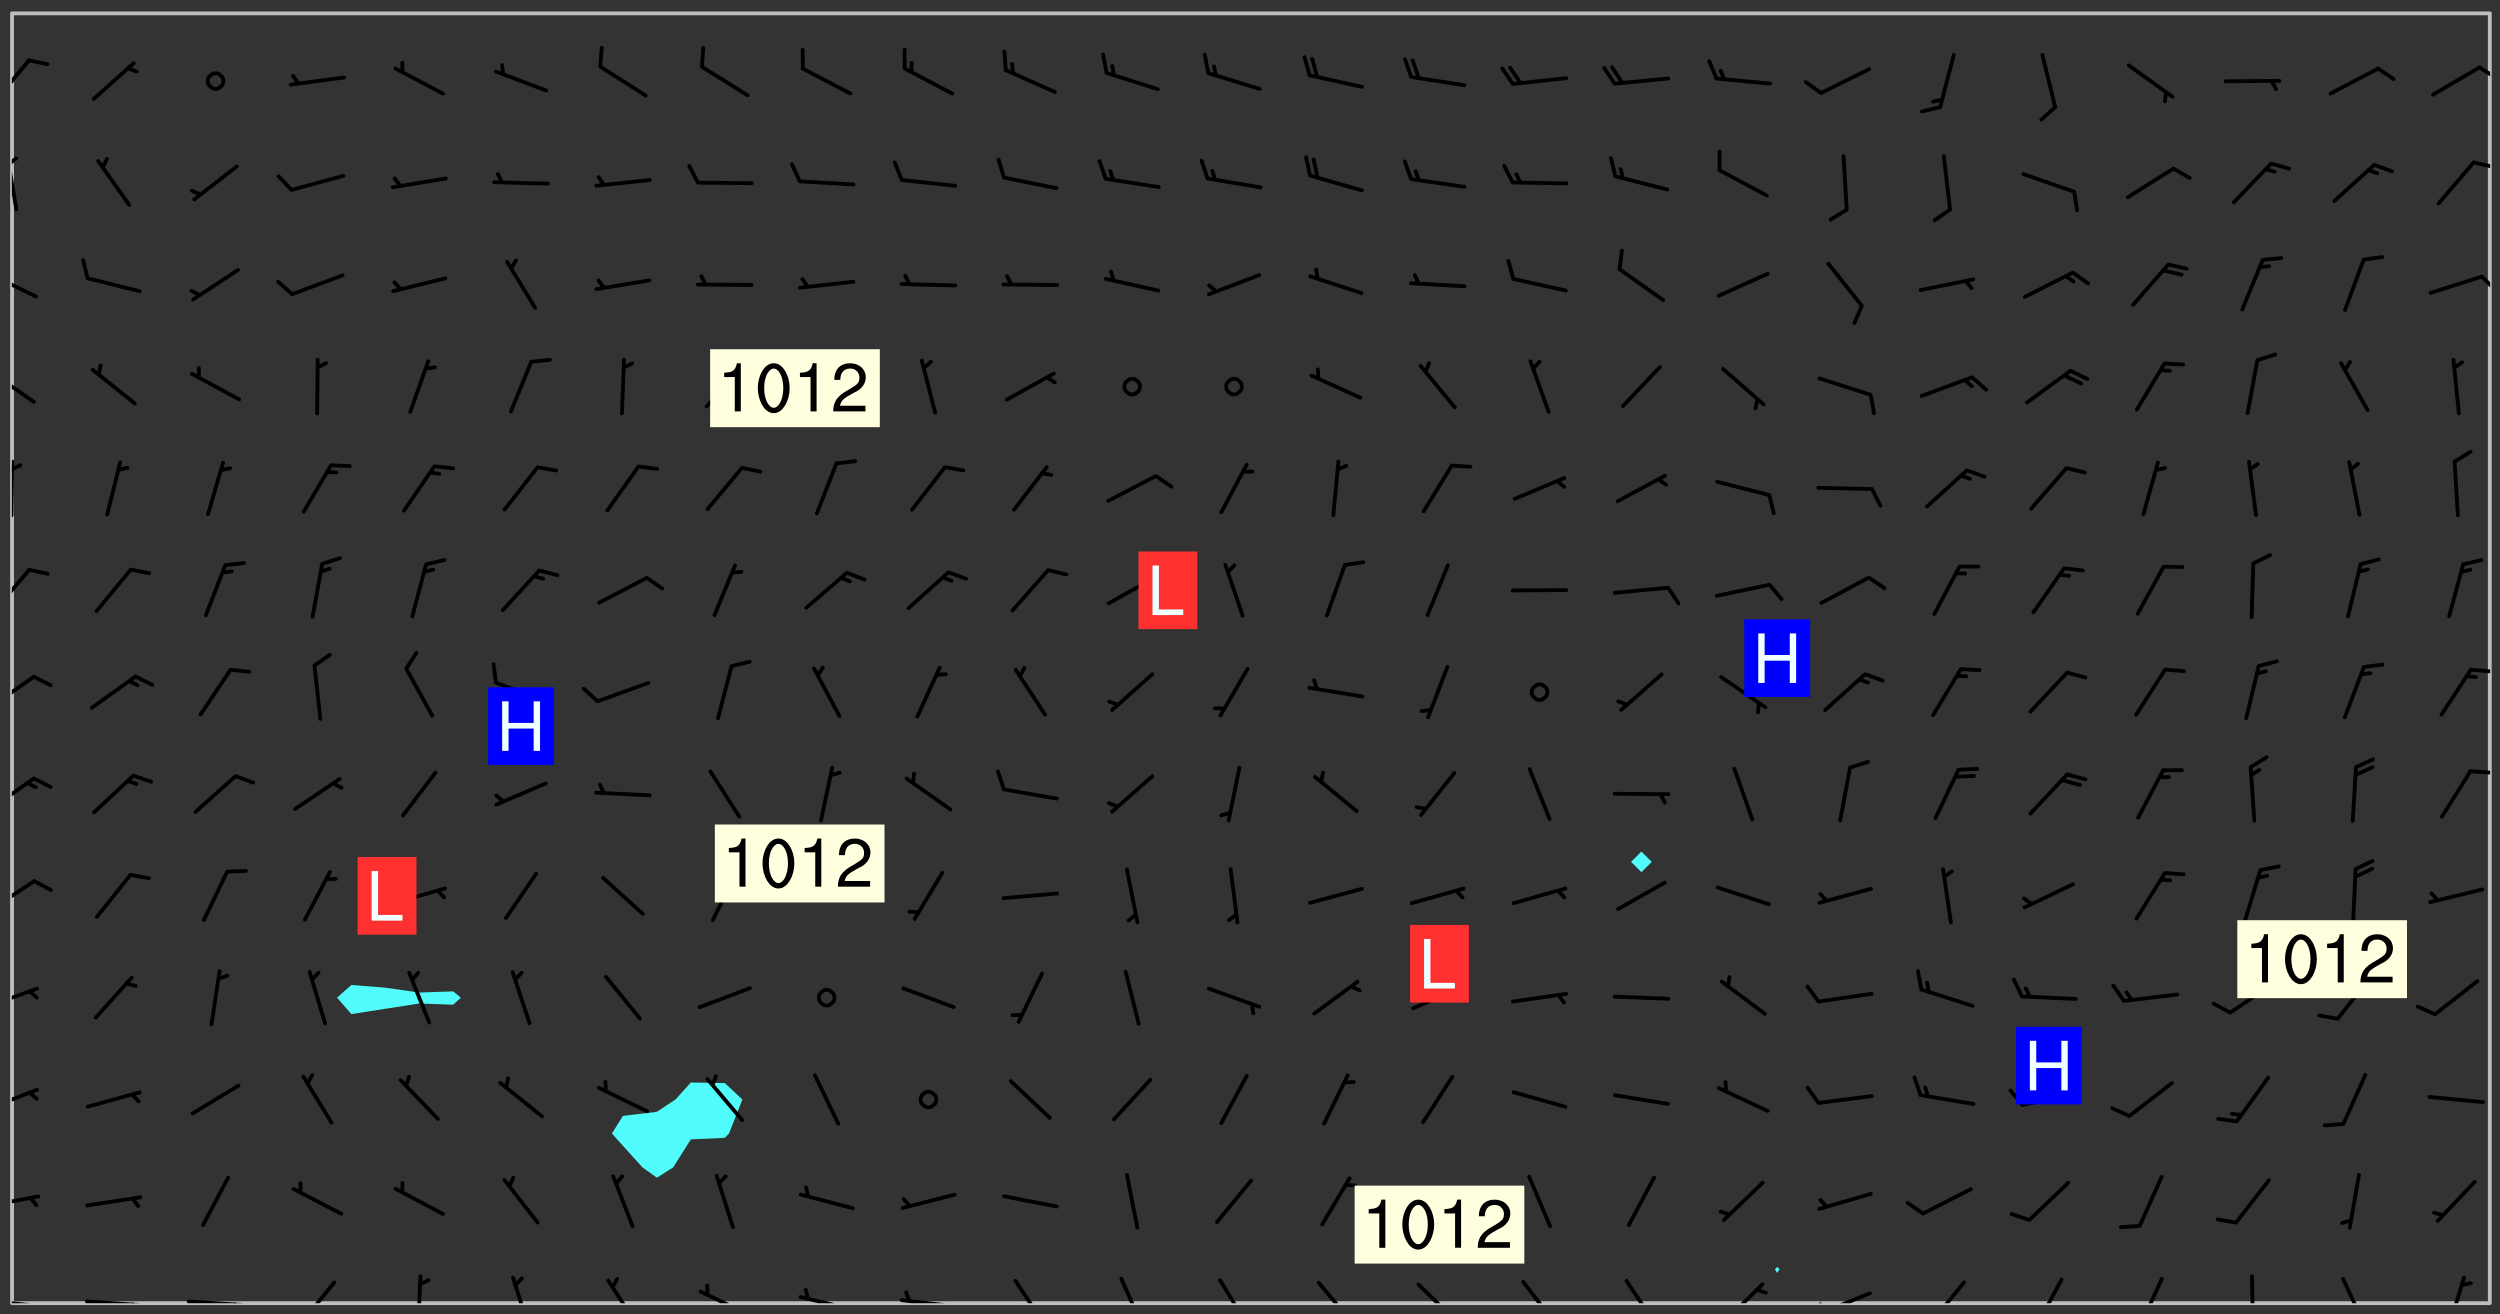 <svg xmlns="http://www.w3.org/2000/svg" role="img" xmlns:xlink="http://www.w3.org/1999/xlink" viewBox="142.45 309.95 326.84 171.84"><rect x="142.45" y="309.95" width="326.84" height="171.84" fill="#333333" stroke="none"/><defs><clipPath id="a"><path d="M144 311.672h1v168.656h-1zm0 0"/></clipPath><clipPath id="b"><path d="M144 311.672h324v168.656H144zm0 0"/></clipPath><clipPath id="c"><path d="M467 480h1v.328h-1zm0 0"/></clipPath><clipPath id="d"><path d="M467 311.672h1v168.656h-1zm0 0"/></clipPath><clipPath id="e"><path d="M144 479h4v1.328h-4zm0 0"/></clipPath><clipPath id="f"><path d="M146 480h2v.328h-2zm0 0"/></clipPath><clipPath id="g"><path d="M153 479h9v1.328h-9zm0 0"/></clipPath><clipPath id="h"><path d="M159 480h2v.328h-2zm0 0"/></clipPath><clipPath id="i"><path d="M166 479h9v1.328h-9zm0 0"/></clipPath><clipPath id="j"><path d="M172 480h2v.328h-2zm0 0"/></clipPath><clipPath id="k"><path d="M181 477h6v3.328h-6zm0 0"/></clipPath><clipPath id="l"><path d="M196 476h2v4.328h-2zm0 0"/></clipPath><clipPath id="m"><path d="M209 476h3v4.328h-3zm0 0"/></clipPath><clipPath id="n"><path d="M221 477h6v3.328h-6zm0 0"/></clipPath><clipPath id="o"><path d="M233 478h8v2.328h-8zm0 0"/></clipPath><clipPath id="p"><path d="M246 479h9v1.328h-9zm0 0"/></clipPath><clipPath id="q"><path d="M247 478h2v2.328h-2zm0 0"/></clipPath><clipPath id="r"><path d="M260 479h8v1.328h-8zm0 0"/></clipPath><clipPath id="s"><path d="M260 478h2v2.328h-2zm0 0"/></clipPath><clipPath id="t"><path d="M274 477h6v3.328h-6zm0 0"/></clipPath><clipPath id="u"><path d="M288 476h5v4.328h-5zm0 0"/></clipPath><clipPath id="v"><path d="M301 477h5v3.328h-5zm0 0"/></clipPath><clipPath id="w"><path d="M314 477h6v3.328h-6zm0 0"/></clipPath><clipPath id="x"><path d="M327 477h7v3.328h-7zm0 0"/></clipPath><clipPath id="y"><path d="M341 477h6v3.328h-6zm0 0"/></clipPath><clipPath id="z"><path d="M354 477h6v3.328h-6zm0 0"/></clipPath><clipPath id="A"><path d="M367 477h7v3.328h-7zm0 0"/></clipPath><clipPath id="B"><path d="M380 478h8v2.328h-8zm0 0"/></clipPath><clipPath id="C"><path d="M380 480h2v.328h-2zm0 0"/></clipPath><clipPath id="D"><path d="M394 477h6v3.328h-6zm0 0"/></clipPath><clipPath id="E"><path d="M408 476h5v4.328h-5zm0 0"/></clipPath><clipPath id="F"><path d="M421 476h5v4.328h-5zm0 0"/></clipPath><clipPath id="G"><path d="M436 476h2v4.328h-2zm0 0"/></clipPath><clipPath id="H"><path d="M448 476h4v4.328h-4zm0 0"/></clipPath><clipPath id="I"><path d="M462 476h3v4.328h-3zm0 0"/></clipPath><clipPath id="J"><path d="M144 466h4v2h-4zm0 0"/></clipPath><clipPath id="K"><path d="M144 452h4v4h-4zm0 0"/></clipPath><clipPath id="L"><path d="M144 438h4v4h-4zm0 0"/></clipPath><clipPath id="M"><path d="M144 424h4v6h-4zm0 0"/></clipPath><clipPath id="N"><path d="M144 411h4v6h-4zm0 0"/></clipPath><clipPath id="O"><path d="M465 410h3v2h-3zm0 0"/></clipPath><clipPath id="P"><path d="M144 398h4v5h-4zm0 0"/></clipPath><clipPath id="Q"><path d="M465 397h3v1h-3zm0 0"/></clipPath><clipPath id="R"><path d="M144 384h3v7h-3zm0 0"/></clipPath><clipPath id="S"><path d="M144 370h1v8h-1zm0 0"/></clipPath><clipPath id="T"><path d="M144 370h2v2h-2zm0 0"/></clipPath><clipPath id="U"><path d="M144 358h4v5h-4zm0 0"/></clipPath><clipPath id="V"><path d="M144 345h4v4h-4zm0 0"/></clipPath><clipPath id="W"><path d="M466 345h2v4h-2zm0 0"/></clipPath><clipPath id="X"><path d="M144 330h1v8h-1zm0 0"/></clipPath><clipPath id="Y"><path d="M144 330h1v2h-1zm0 0"/></clipPath><clipPath id="Z"><path d="M465 330h3v2h-3zm0 0"/></clipPath><clipPath id="aa"><path d="M144 317h3v7h-3zm0 0"/></clipPath><clipPath id="ab"><path d="M466 318h2v3h-2zm0 0"/></clipPath><g id="ac" clip-path="url(#clip1)"><path fill="#fff" fill-opacity="0" fill-rule="evenodd" d="M0 0h1000v1000H0zm0 0"/><path fill="#d3d3d3" fill-opacity="0" fill-rule="evenodd" d="M162.152 355.867l-.234.293.059.234.117.172.176.234.293.348.113.059.117-.172.059-.234.176-.176.465-.176h.699l.234.293.289.816.059.176.176.23.352.234.699.699.172.176.234.348.234.41.289.582.41.465.23.234.234.176.117.23.176.293.172 1.164v.234l.059.289.059.117.117.117.348.41.117.172.176.176.176.234.117.172.172.352.059.234.234.406.234-.059-.176.176-.059.93h-.582l-.234-.113-.348.113-.117.117-.059.293-.059.176-.117.172-.465.293-.059.234-.059.113v.645l.059.172v.41l.059.059v.406l.059.406.117.176.059.059.23.641-.059.293v.699l-.059.582v.234l-.059.23-.055.352v1.922l.055.117h.426l-.367.117-.023.352.891 1.168 1.742.539 1.34.359v.539l.09.809.535.715 1.52.27.891-.086.09 1.164.535.18 1.16-.18 2.055-.984 1.16-.363 1.879-.176 1.695-.18-.18.719-1.516.086-1.25.09-.805.27-1.074.809.27.719.535.898-.18.625-.266.809.266 1.078.625.898.805.18 1.25-.18-.266.723.098.504.055.293v.172l.059.293v.406l.176.117.352.117h.406l.293-.176.113-.117.059-.117.117-.23.059-.176.352-.465.23-.176.176-.059.176.059.059.176.117.988.055.469.059.172.117.234.176.059.816.059h.289l.117.234.059.406.059.352v1.105l.117.293.117.348.289.699.176.352.582.754.352.176.172.059.469.234.641.465.348.234.293.176.293.055.23.062.816.348.293.176.113.172.352.352.117.176.523.641v.289l.059.352v.348l.059.352.059.289.117.059.172.059h.176l.582.234.176.117.176.289.176.234.113.234.293.23.117.117v.41l.059.055.289.234.234.117.059.117.117.172.059.117.23.234.059.176.234.059.117.059-.117.113-.059.117v.117l-.117.293-.117.289v.582l.176.117.117.059.059.117.117.117.113.059.176.348.059.352.059.406v.176l-.059.176-.117.699v.172l.117.176.293.293h.406l.176.117.117.172.117.293v.234h-.527l-.23-.234h-.234l-.176.059-.059.699.059.348.117.176.176.41.117.23.289.469.176.055h.523l.234.059.758.641.059.293v.234l.059.059.23.348v.352l-.117.172v.293l.293.289.293.176.172.059.293.176.293.117.582.406.289.234.293.176.219.16.016.012.23.176.641.523.176.234.117.176.176.176.113.172v.641l.117.176.469.117.582.117.234.059.23.113.293.117.113.059.586.352.289.172.176.062.176.055.176.059.699.352.289.176.234.055.289.176.234.117.641.406.293.117.172.059.234.059.41.059.23.059.234.117.059.172-.41.176.469.059.059.293.113.234.176.055.234.059.176.059.406.117.641.234.117.172.059.234v.176l-.059.117-.059.406.234.234.117.059.348.117.641.23.176.117.289.117.176.176.234.465.582 1.105.176.176.348.176.176.117.352.117 1.047.523.234.059.465.113.293.059.465.176.758.582.234.234.348.465.176.176.289.234.816.699.293.176.289.289.293.176.293.289.695.641.176.176.293.234.289.234.469.289.641.582.348.234.234.293.348.348.352.465.934.992.348.406.117.176.234.059.113.117.645.176.23.113.234.059.293.176.23.117.934.699.406.406.234.176.406.176.234.117.816.348.348.234.234.117.293.289.23.117.758.352.352.172.23.059.293.117.234.059.871.176h.816l.469.23.172.059.875.699.465.117.293.059.176.059.23.059.469.059.348.059.352.059.406.059h.293l.172.059v.23l.176.176h.293l.348.059.352.059.699.117h.641l.465-.234.293-.176.172-.117.41-.172.289-.176.934-.465.469-.293.523-.293.465-.172.465-.176 1.051-.465.289-.117.41-.117.289-.117.527-.176 1.516-.699.582-.348.289-.059.293-.059.348-.117.875-.23.352-.117h.113l.234-.059.875-.234.234-.059h.812l.352-.059.816-.117.172-.059.352-.055.293-.059.23-.059.816-.176.176-.059h.348l.234-.059.465-.117.758-.172.234-.059h.348l.41-.117.289-.059 1.285-.059h.289l.41-.059.23-.059h.176l.875-.117h.406l.41-.117h.348l.352-.113.871-.059h1.75l1.047.289.41.117.289.117.352.117.289.117 1.051.172.289.059h.293l.293.059.172.059.41.059.172.059.117.059h.117l.117.059.352.059h.113l.41.066 1.922.395 1.926.395 1.52.449 1.695.719 2.145.805 1.605-.719 1.43-.805 1.16-1.078 1.25-.449 3.035-.719 1.875-.359 2.145-1.348 2.234-1.254 2.5-1.258 1.695-.449 1.785-.18 1.16-.27.625.539 1.34-.27.715-.988.984-1.344.445-.18.805-.359 1.875-.539 1.785-.449 1.25-.27 1.16-.09 1.699-.09 1.961-.27 1.25-.09h.539l.625-.09h.891l2.145-.18 2.41-.18 2.59-.09 1.695.18 1.609.09 1.43.359 1.16.719 1.875.988 1.16 1.527.266.715.629.09.355.898.535.539.535 1.527 1.074.359h.535l-.805.535.09 1.707.715 2.695.891.805.895.988.715 1.258 1.785.539 1.52-.18.355 1.344 1.609-.805.98-.539.27.27.316-.215.219-.145.801.449.449-.359h.355l.535-.27.539-.719.535-.27.625-.988 1.16.449.84.371 1.395.617 1.695-.18h1.605l1.785.09.18-1.707.535-1.344.805.27.492.848.402.406-.09.539v.359l.715.449.711-.27h1.43l.359.988.445 1.258.715 1.344 1.25.629 1.695.629.715-.18.18-.539.98-.09.449.359.086 1.258-.266.629-.535.18v.539l.715.984.266.539.984.988.801 1.078-.266.359-.09.898-.625 2.332-.355 2.066-.09 1.793-.18.719-.09.539v1.438l-.98 1.883-.359 1.707-.535.898-.805 1.168-.266.539 2.055 1.254.086.359-.355.539-.09-.18v.809l.09 1.438-.445.715-1.074.094-.266.715.535.898.805.719 1.16.809 1.34.27.445.359-.355.449-1.789-.09-1.25-.449-.715-.719-.625-.09-.176 3.59-.188 1.309h89.359V311.703h-55.27v49.082l.762.125 3.289.543 2.023 2.836v2.754l2.352.332 2.348.332h4.051l-1.379 4.16-2.023.707-2.023.703-.543.344-2.594 1.617-.188.117-2.023-2.078-.73-2.742-2.672-2.078-1.375-3.5-.066-.082-1.957-2.672 2.75-1.418v-49.082H294.422v91.414l.117.031.133.012.074.074.105.047.09.059.086.059.09.059.297.297.059.09.031.117.027.117.016.137-.031.117-.059.09-.059.086-.043.105-.047.102-.027.121v.145l.176.27.148.148.074.086.074.074.043.105.062.09.059.086.043.105.059.09.047.102.043.105.059.086.117.18.074.074.062.086.059.09.043.105.059.09.059.086.062.09.059.09.043.102.117.18.074.074.059.086.074.074.09.059.105.047h.148l.133-.016.133.016.102-.047.074-.074.047-.102-.016-.133v-.148l-.047-.105-.027-.117-.047-.102-.027-.121-.043-.102-.062-.09-.043-.102-.043-.105-.031-.117-.016-.133-.012-.137.086-.059.059-.086.121-.031.043.105.016.133v.117l.059.102.059.09.09.059.148.148.059.09.043.105-.012.102.086.059.105.047.086.059.09.059.074.074-.117.027-.105.047-.086.059-.074.074-.059.09-.062.086-.027.121-.047.102-.043.105-.031.117-.012.133-.016.133v.148l.027.117.047.105.043.102.059.09.074.074.09.059.074.074.09.059.059.09.043.105.047.102.117.031.133.016h.148l.117-.031.105.043.043.105.047.102.027.121L299.5 410l.027.117.031.121.027.117.105.043.102.047.133-.016.148.148.062.086.074.074.07.074.09.062.105.043.102.043.117.031.137.016.117-.031.074-.074.027-.117-.012-.133-.031-.121-.027-.117.043-.105h.117l.09.062.117.027h.148l.133.016h.148l.133.016.133-.016h.148l.133-.016.133-.012.137.012.117-.027.133-.016.191-.059-.059.176-.016.133-.027.121-.016.133-.059.086-.133.016-.105.047-.105.043-.117.031-.117.027-.266.031h-.148l-.133.016-.074.074.059.086.148.148.117.18.074.07.09.062.09.059.086.059.09.059.102.043.105.062.105.043.086.059.105.047.102.043.18.117.059.09-.043.102-.047.105.016.133.223.223.059.09.043.102.031.121.043.102.016.133.031.117.012.137.031.117.148.148.102.043.105.043.117.031.133.016.137.016h.117l.117-.031.09-.059.043-.105.047-.102.043-.105.031-.117.012-.133v-.148l-.012-.133-.016-.133-.031-.117-.043-.105-.047-.105-.043-.102-.043-.105-.016-.133.016-.133.027-.117.031-.117.027-.121.047-.102.09-.059.086-.062.074-.074.09-.059.223-.223.059-.086.074-.074.117-.18.059-.086v-.148l-.074-.074-.102-.047-.105-.043-.102-.043-.059-.09-.047-.105-.027-.117.09-.059.117-.031.102-.043.18-.117.148-.148.012-.133-.012-.105-.09-.059-.133.016h-.148l-.133.016-.133-.016-.121-.031-.086-.059-.074-.074-.059-.09-.062-.086-.117-.18-.059-.086.031-.121.086-.059.121-.031.059-.086v-.121l-.031-.117-.059-.09-.059-.086-.047-.105-.027-.117-.016-.133.059-.09.074-.074.09-.059.117-.18.074-.074.059-.086.148-.148.121-.031.133-.016.133.016.074.074.043.105.016.133-.031.117-.117.031-.133.012-.148.148-.043.105-.047.102-.027.121-.031.117v.148l.031.117.043.105.059.09.074.07.074.074.117.031.121.027.117-.027.133-.016h.117l.09.059.074.074.047.105.059.086.102.047.133.016.105.043.086.059-.012.105-.074.074-.18.117-.059.09-.09.059-.07.074-.074.074-.062.09-.027.117-.016.133.016.133-.016.133v.148l.016.133.027.117.031.121.074.074.09.059.086.059.09.059.117.031v.086l-.102.047-.09.059-.266.031-.117.027h-.148l-.105.043-.102.047-.059.09-.062.234-.012.133-.031.121-.016.133v.293l-.012.133.012.137.016.133.133.016.133.012.121.031.086.059.074.074.047.105.043.102.016.133v.445l-.016.133v.445l.031.266.027.117.016.133.031.117.086.211.031.266v.148l-.031.117-.027.117-.031.121-.027.117-.031.117-.031.121-.012.133-.016.133.09.059.117-.031.102.016.047.105-.031.266v.441l-.043.105-.047.105-.043.102-.043.105-.059.086-.031.121-.043.117-.031.117-.016.133.016.133.059.09.105.047.086.059.059.086-.012.137-.031.117-.043.102v.445l-.016.133v.148l-.031.117-.043.105-.027.117-.047.105-.043.102-.031.121-.027.117-.031.133-.031.117-.027.117-.043.105-.031.117-.031.121-.012.133-.016.133v.297l.027.117v.148l.047.398.027.117.059.09.121.031h.148l.133-.016.059.09v.117l-.059.09-.09.059-.102.043-.105.047-.09.059-.086.059-.137.016-.117-.031-.133-.016-.102.047-.062.086-.012.137-.016.133-.031.117-.027.117-.016.133-.031.121v.297l.016.133.031.117v.148l.012.133v.148l-.027.117-.047.102-.027.121-.031.117-.059.09-.074.074-.102.043-.105.047-.117.027-.121.031-.102-.047.059-.086.105-.047.027-.117.031-.117.027-.121.031-.117v-.148l.016-.133-.031-.117-.043-.105-.105.016-.074.074-.102.043-.09.062-.074.074-.043.102-.016.133-.031.117L304.25 426l-.031.117-.027.117-.031.121-.027.117-.031.117-.043.105-.09.059h-.09l-.117-.031-.031-.086.016-.137-.031-.117v-.148l-.012-.133v-.148l-.062-.234-.027-.121-.043-.102-.047-.105-.059-.086-.059-.09-.043-.105-.062-.086-.148-.148-.07-.074-.105-.047-.105-.043-.102-.043-.297-.297-.09-.074-.086-.059-.105-.043-.09-.062-.086-.059-.105-.043-.09-.059-.086-.062-.074-.07-.105-.047-.086-.059-.105-.043-.09-.062-.102-.043-.105-.043-.086-.059-.105-.047-.105-.043-.102-.047-.09-.059-.102-.043-.105-.043-.09-.062-.117-.027-.133-.016-.133.016H299.75l-.133.016-.117-.031-.09-.059-.074-.074-.09-.059-.102-.047h-.148l-.121-.027-.102-.043-.074-.074-.117-.18-.09-.059-.102-.043-.09-.062-.105-.043-.09-.059-.086-.059-.105-.047-.059-.086-.059-.09-.043-.105-.047-.102-.074-.074-.086-.059-.074-.074-.09-.059-.223-.223-.043-.105-.031-.266.105-.043h.145l.105.043.074.074.09.059.086.059.105.047.09.059.148.148.07.074.148.148.062.086.074.074.086.059.074.074.09.062.09.059.086.059.27.176.102.047.105.043.102.043.047-.074.059-.086.074-.074.07-.074.105.043.074.074.059.09.043.102.047.105.043.105.121.027.117-.027.074-.09.043-.105.059-.09.074-.074.105-.043.117-.027.133.012.09.059.148.148.059.09.043.105.047.102.043.105.043.102.105.047.105.043.133.016.086-.059.059-.09.074-.074.105-.043.117.027.105.047.102.043.105.043.102.047.18.117v.117l-.016.133.016.133.016.137.059.086.102.047.121.027.117.031h.148l.117-.031.059-.09.18-.117.059-.09.074-.074.059-.086.117-.18.18-.117.117.031.09.059.043.074-.016.133v.117l.09.059h.148l.133-.016.133-.012.266-.031.105-.043.117-.031.121-.027.074-.074.07-.074.062-.09-.016-.105-.047-.102-.102-.043-.105-.016-.117.027-.266.031h-.148l-.074-.074-.09-.059-.117-.031-.117-.027-.133-.016h-.148l-.133.016h-.297l-.105-.047-.148-.148-.043-.102-.059-.09.223-.223.086-.059.105-.043.117-.031.133-.016.133.016.137.016.102.043.133-.012.09-.062.102-.043.062-.09-.047-.102-.09-.059-.117-.031-.102-.043-.059-.09-.062-.09v-.117l.016-.133.105-.047.074-.07v-.121l-.09-.059-.031-.117.09-.059.074-.074.043-.105.059-.09.047-.102.016-.133v-.148l-.047-.105-.043-.102-.09-.059-.133-.016-.102-.043-.137-.016-.117-.031h-.445l-.133-.016-.133-.012-.133-.016-.117-.031h-.148l-.133-.016-.133-.012-.266-.031-.121-.043-.086-.059-.074-.074v-.148l.012-.133.105-.047.102-.043.133-.016h.152l.133-.016h.293l.121.031.102.043.09.059.234.062.121-.047.09-.059.102-.043.133-.016.105.043.102.047.133.012.121-.027h.145l.121-.031.117-.027.105-.047.074-.074.086-.059.148-.148.059-.086.047-.105.027-.117.016-.105-.102-.043-.09-.059-.117-.031-.105-.043-.09-.062-.074-.086-.074-.074-.102-.043-.105-.047-.102-.043-.059-.09-.047-.102-.086-.211-.062-.086-.059-.09-.074-.074-.086-.059h-.27l-.117.031-.09.059-.102.043-.133.016-.105-.016-.027-.117-.062-.09-.117-.031-.102-.043-.148-.148-.031-.117-.016-.105.074-.074.18-.117.117-.027.117-.031.137.016.102.043.105.043.102.047.105.043.117.031.133.016.117.027.133.016.105-.016.09-.059-.074-.074-.105-.043-.074-.074-.074-.09-.148-.148-.086-.059-.09-.059-.074-.074-.09-.059-.102-.047-.121-.027-.102-.047-.105-.043-.117-.031-.102-.043-.121-.031h-.148l-.117.031-.105.043-.086.062-.18.117-.086.059-.09.059-.105.047-.086.059-.105.043-.102.043-.105.047-.074.074-.059.09-.059.086-.047.105-.059.086-.074.074-.133-.012-.117-.031h-.117l-.074.074-.09.059-.074.074-.09.059-.086.059-.105.047-.102.043-.137.016-.102-.043-.148-.148-.105-.047h-.086l-.105.047-.102.043-.121.031-.117-.031-.074-.074v-.117l.031-.121.074-.07.059-.09.074-.074.117-.031.105-.043h.293l.133-.016.137-.016.102-.043.09-.059.102-.047.09-.059.133-.012.09.059.133.012.09-.059.086-.059.105-.043.09-.059.086-.062.09-.059.148-.148.059-.086.059-.09.105-.043.133-.016.117.027.121.031.059-.059.059-.09.031-.266.027-.117.105.012.133.016.102-.043.09-.059.059-.09.074-.074.059-.09.047-.102.012-.133-.012-.133-.047-.105-.148-.148-.059-.09-.059-.086-.043-.105v-.445l.016-.133v-.148l.012-.133-.059-.059-.09.059-.102-.043-.18-.117-.086-.059-.062-.09-.059-.09-.074-.074-.086-.059-.121.031-.102.012-.105.047-.086.059-.105.043-.148.148-.09.059-.086.059-.09.062-.105.043-.133.016v-.121l.105-.043.117-.031.074-.07.043-.105v-.148l-.027-.117-.148-.148-.133-.016h-.148l-.117.031-.105.043-.102.043-.09.062-.117.027-.074-.074.012-.133-.043-.102-.043-.105-.09-.059-.117.027-.121.031-.117.031-.102.043-.121.031-.102.043-.105.043-.09.059-.102.016v-.117l.016-.133-.059-.09-.074.043-.148.148-.059.09-.074.074-.047.105-.043.102-.074.074-.059.09-.074.074-.059.086-.074.074-.09.062-.074.07-.074.074-.102.016-.133.016-.105-.043v-.121l.148-.148.043-.102.059-.09.047-.102.043-.105.059-.09.031-.117.043-.102.031-.121.027-.117.047-.105.043-.102.043-.105.074-.07.09-.062.09-.059.102-.043h.297l.266-.031.105-.043-.074-.074-.117-.031-.105-.043-.09-.059-.102-.047-.09-.059-.102-.043-.105-.043-.09-.062-.086-.059-.105-.043-.102-.043-.121-.031-.117-.031-.102-.043L297.5 410.25l-.102-.043-.09-.059-.043-.105-.016-.133.102-.043.133-.016.137.016.133-.016.102-.043.059-.09.016-.105-.09-.059-.074-.074-.102-.043-.09-.059-.148-.148-.043-.105-.016-.133v-.293l-.059-.09-.09-.059-.074-.074-.043-.105-.031-.117-.059-.09-.074-.074-.117-.027-.074-.074-.09-.059-.09-.062-.086-.059-.074-.074-.059-.086-.047-.105-.086-.059-.148-.148-.195-.059-.133.016-.102.043-.074.074-.047.102-.043.105-.059.09-.059.086-.297.297-.09.059h-.086l-.062-.086-.043-.105.031-.117.059-.09.027-.117-.012-.133-.09-.062-.105.047-.117.027-.117.031-.27.176-.102.047-.117.027-.105.047-.09.059-.102.043-.059-.086-.047-.105.016-.133.047-.105.07-.074.074-.07.059-.09v-.148l-.043-.105h-.238l-.102.047-.031.117-.027.117-.031.121-.074.043-.133.016-.074-.047-.043-.102-.043-.105-.047-.102-.043-.105-.121.031-.102.043-.133.016-.117.031-.105.043-.09.059-.102.047-.121.027-.133.016-.102-.043-.059-.09-.047-.105-.043-.102-.043-.105v-.117l.059-.09.086-.059.18-.117.102-.047.105-.043.105-.059.102-.043.09-.062.102-.043.105-.059.102-.047.09-.059.105-.043.102-.043.09-.062.102-.043.137-.016.117.031.102.043.121.031.102.043.105.047.102.043.105.043.102.047.105.043.102.043.105.047.086.059.105.043.117.031.105.043.102.047.09.059.105.043.102.043.105.047.117.027.102.047.121.027h.148l.086-.059.016-.102.059-.09-.027-.117-.074-.074-.117-.18-.074-.074-.09-.074-.18-.117-.086-.059-.105-.043-.102-.047-.27-.176-.059-.09-.074-.074-.059-.09-.043-.102-.031-.117-.016-.137v-.562l-.012-.133-.016-.133-.031-.117-.016-.133-.012-.133-.031-.121-.223-.223-.059-.086-.016-.105.031-.117.133-.016v-91.414H172.992v1.453l-.059.234-.352 1.051-.172.523-.117.348-.176.41-.117.172-.234.293-.23.059h-.352l-.117.059-.23.406v.293l.117.176.23.23.117.234.641.758.293.465.176.234.23.352.234.348.641.816.176.465.172.41.117.695.176.469.117 1.398.059.465v.875l.117 1.047v4.781l-.059.465-.352 1.281-.176.523-.113.41-.352.93L172.934 336l-.234.582-.117.176-.172.348-.176.406-.352.816-.059.293-.113.293-.117.289-.059.176-.117.875-.059.406-.059.117-.059.176-.059.172-.23.527-.117.172v.234l-.117.234-.059.172-.176.586v.289l-.059.176v.293l-.059.113-.059.527v.172l-.055.234v2.621l-.176.816-.117.176-.176.234-.117.172-.113.234-.586.934-.23.289-.293.465-.176.234-.289.352-.352.699-.113.23-.176.41-.176.23-.406.527-.816.699-.293.172-.289.234-.176.117-.176.176-.523.406-.527.176-.172.176-.234.055-.641.176h-.758m12.211 31.023l-1.074.449.359.895 1.25-.715.445-.539-.98-.09"/><path fill="#d3d3d3" fill-opacity="0" fill-rule="evenodd" d="M201.508 416.598h-.895l.449.629.98.359.805-.09.445-.988-.176.09-.715-.355-.895.355m154.621 59.07l-.059-.523v-.293l.113-.293.059-.23.469-.469h.113l.117-.113.117-.059h.176l.234-.059h.348l.234.059.117.059.23.172.059.176.117.582v.293l-.117.176-.172.289-.176.176-.527.523-.23.234-.117.059h-.176l-.117-.059-.406-.293-.176-.117-.117-.059-.059-.113-.055-.117m6.641-10.957l-.059-.172v-1.109l.059-.172.176-.059.172-.059h.176l.234-.059.117.059.059.699-.059.172-.117.176-.117.059-.234.523-.113.059h-.234l-.059-.117m9.613-14.391l-.117-.176v-.699l.293-.875.117-.172.176-.352.113-.23.117-.293.352-.758.117-.23.172-.234h.176l.117-.059h.641l.117.059.234.234.172.113.352.293.117.117.113.176v.113l.117.059.117.117v.699l-.059.176v.23l-.059.176-.348 1.051-.117.23-.117.234-.117.059-.23.234-.641.289h-.875l-.41-.117-.641-.465"/><path fill="none" stroke="#bebebe" stroke-linecap="round" stroke-linejoin="round" stroke-miterlimit="10" stroke-width=".5" d="M467.957 311.695H144.027v168.625h323.93v-168.625"/><g clip-path="url(#a)"><path fill="#fff" fill-opacity="0" fill-rule="evenodd" d="M144 475.891v4.438h.004H144V311.672h.004H144v164.219"/></g><g clip-path="url(#b)"><path fill="#fff" fill-opacity="0" fill-rule="evenodd" d="M144.004 480.328V311.672h44.379v127.047l-1.867 1.664 1.867 2.145 4.438-.691 4.441-.691 4.438.156.996-.918-.996-.824-4.438.152-4.441-.633-4.438-.359V311.672h44.383v139.805l-2.012 2.223-2.426 1.605-4.438.531-1.438 2.301 1.438 1.609 2.555 2.828 1.883 1.344 2.129-1.344 2.309-3.668 4.441-.199.547-.57 1.75-4.438-2.297-2.152-4.441-.07v-139.805h124.277v109.609l-1.352 1.348 1.352 1.352 1.348-1.352-1.348-1.348V311.672h17.75v163.918l-.297.301.297.484.305-.484-.305-.301V311.672h93.203v168.367l-.266.289H144.004"/></g><path fill="#50fcfc" fill-rule="evenodd" d="M188.383 442.527l-1.867-2.145 1.867-1.664 4.438.359 4.441.633 4.438-.152.996.824-.996.918-4.438-.156-4.441.691-4.438.691m35.508 17.219l-1.438-1.609 1.438-2.301 4.438-.531 2.426-1.605 2.012-2.223 4.441.07 2.297 2.152-1.75 4.438-.547.57-4.441.199-2.309 3.668-2.129 1.344-1.883-1.344-2.555-2.828m133.152-35.766l-1.352-1.352 1.352-1.348 1.348 1.348-1.348 1.352m17.75 52.395l-.297-.484.297-.301.305.301-.305.484"/><g clip-path="url(#c)"><path fill="#50fcfc" fill-rule="evenodd" d="M467.996 480.039v.289h-.266l.266-.289"/></g><g clip-path="url(#d)"><path fill="#fff" fill-opacity="0" fill-rule="evenodd" d="M467.996 311.672H468v168.367-168.367h-.004"/></g><g clip-path="url(#e)"><path fill="none" stroke="#000" stroke-linecap="round" stroke-linejoin="round" stroke-miterlimit="10" stroke-width=".5" d="M147.496 480.691l-6.992-.727"/></g><g clip-path="url(#f)"><path fill="none" stroke="#000" stroke-linecap="round" stroke-linejoin="round" stroke-miterlimit="10" stroke-width=".5" d="M146.477 480.586l.461 1.137"/></g><g clip-path="url(#g)"><path fill="none" stroke="#000" stroke-linecap="round" stroke-linejoin="round" stroke-miterlimit="10" stroke-width=".5" d="M160.82 480.57l-7.012-.484"/></g><g clip-path="url(#h)"><path fill="none" stroke="#000" stroke-linecap="round" stroke-linejoin="round" stroke-miterlimit="10" stroke-width=".5" d="M159.801 480.5l.5 1.121"/></g><g clip-path="url(#i)"><path fill="none" stroke="#000" stroke-linecap="round" stroke-linejoin="round" stroke-miterlimit="10" stroke-width=".5" d="M174.137 480.555l-7.012-.453"/></g><g clip-path="url(#j)"><path fill="none" stroke="#000" stroke-linecap="round" stroke-linejoin="round" stroke-miterlimit="10" stroke-width=".5" d="M173.117 480.488l.504 1.121"/></g><g clip-path="url(#k)"><path fill="none" stroke="#000" stroke-linecap="round" stroke-linejoin="round" stroke-miterlimit="10" stroke-width=".5" d="M186.164 477.605l-4.438 5.445"/></g><g clip-path="url(#l)"><path fill="none" stroke="#000" stroke-linecap="round" stroke-linejoin="round" stroke-miterlimit="10" stroke-width=".5" d="M197.418 476.82l-.316 7.02"/></g><path fill="none" stroke="#000" stroke-linecap="round" stroke-linejoin="round" stroke-miterlimit="10" stroke-width=".5" d="M197.375 477.84l1.105-.527"/><g clip-path="url(#m)"><path fill="none" stroke="#000" stroke-linecap="round" stroke-linejoin="round" stroke-miterlimit="10" stroke-width=".5" d="M209.52 476.977l2.113 6.703"/></g><path fill="none" stroke="#000" stroke-linecap="round" stroke-linejoin="round" stroke-miterlimit="10" stroke-width=".5" d="M209.828 477.953l.859-.875"/><g clip-path="url(#n)"><path fill="none" stroke="#000" stroke-linecap="round" stroke-linejoin="round" stroke-miterlimit="10" stroke-width=".5" d="M221.98 477.379l3.816 5.898"/></g><path fill="none" stroke="#000" stroke-linecap="round" stroke-linejoin="round" stroke-miterlimit="10" stroke-width=".5" d="M222.539 478.238l.594-1.074"/><g clip-path="url(#o)"><path fill="none" stroke="#000" stroke-linecap="round" stroke-linejoin="round" stroke-miterlimit="10" stroke-width=".5" d="M234.035 478.812l6.34 3.035"/></g><path fill="none" stroke="#000" stroke-linecap="round" stroke-linejoin="round" stroke-miterlimit="10" stroke-width=".5" d="M234.957 479.254l-.051-1.227"/><g clip-path="url(#p)"><path fill="none" stroke="#000" stroke-linecap="round" stroke-linejoin="round" stroke-miterlimit="10" stroke-width=".5" d="M247.102 479.52l6.836 1.621"/></g><g clip-path="url(#q)"><path fill="none" stroke="#000" stroke-linecap="round" stroke-linejoin="round" stroke-miterlimit="10" stroke-width=".5" d="M248.098 479.754l-.312-1.188"/></g><g clip-path="url(#r)"><path fill="none" stroke="#000" stroke-linecap="round" stroke-linejoin="round" stroke-miterlimit="10" stroke-width=".5" d="M260.344 479.934l6.984.793"/></g><g clip-path="url(#s)"><path fill="none" stroke="#000" stroke-linecap="round" stroke-linejoin="round" stroke-miterlimit="10" stroke-width=".5" d="M261.359 480.047l-.449-1.141"/></g><g clip-path="url(#t)"><path fill="none" stroke="#000" stroke-linecap="round" stroke-linejoin="round" stroke-miterlimit="10" stroke-width=".5" d="M275.203 477.406l3.898 5.848"/></g><g clip-path="url(#u)"><path fill="none" stroke="#000" stroke-linecap="round" stroke-linejoin="round" stroke-miterlimit="10" stroke-width=".5" d="M289.047 477.117l2.84 6.426"/></g><g clip-path="url(#v)"><path fill="none" stroke="#000" stroke-linecap="round" stroke-linejoin="round" stroke-miterlimit="10" stroke-width=".5" d="M301.961 477.324l3.637 6.012"/></g><g clip-path="url(#w)"><path fill="none" stroke="#000" stroke-linecap="round" stroke-linejoin="round" stroke-miterlimit="10" stroke-width=".5" d="M314.844 477.633l4.504 5.391"/></g><g clip-path="url(#x)"><path fill="none" stroke="#000" stroke-linecap="round" stroke-linejoin="round" stroke-miterlimit="10" stroke-width=".5" d="M327.891 477.879l5.039 4.898"/></g><g clip-path="url(#y)"><path fill="none" stroke="#000" stroke-linecap="round" stroke-linejoin="round" stroke-miterlimit="10" stroke-width=".5" d="M345.863 483.117l-4.273-5.578"/></g><g clip-path="url(#z)"><path fill="none" stroke="#000" stroke-linecap="round" stroke-linejoin="round" stroke-miterlimit="10" stroke-width=".5" d="M358.988 483.254l-3.895-5.848"/></g><g clip-path="url(#A)"><path fill="none" stroke="#000" stroke-linecap="round" stroke-linejoin="round" stroke-miterlimit="10" stroke-width=".5" d="M372.859 477.863l-5.008 4.93"/></g><path fill="none" stroke="#000" stroke-linecap="round" stroke-linejoin="round" stroke-miterlimit="10" stroke-width=".5" d="M372.129 478.582l1.172.367"/><g clip-path="url(#B)"><path fill="none" stroke="#000" stroke-linecap="round" stroke-linejoin="round" stroke-miterlimit="10" stroke-width=".5" d="M380.41 481.637l6.523-2.613"/></g><g clip-path="url(#C)"><path fill="none" stroke="#000" stroke-linecap="round" stroke-linejoin="round" stroke-miterlimit="10" stroke-width=".5" d="M381.359 481.254l-.938-.789"/></g><g clip-path="url(#D)"><path fill="none" stroke="#000" stroke-linecap="round" stroke-linejoin="round" stroke-miterlimit="10" stroke-width=".5" d="M394.754 483.043l4.465-5.43"/></g><g clip-path="url(#E)"><path fill="none" stroke="#000" stroke-linecap="round" stroke-linejoin="round" stroke-miterlimit="10" stroke-width=".5" d="M408.633 483.422l3.336-6.184"/></g><g clip-path="url(#F)"><path fill="none" stroke="#000" stroke-linecap="round" stroke-linejoin="round" stroke-miterlimit="10" stroke-width=".5" d="M422.152 483.523l2.93-6.387"/></g><g clip-path="url(#G)"><path fill="none" stroke="#000" stroke-linecap="round" stroke-linejoin="round" stroke-miterlimit="10" stroke-width=".5" d="M436.988 483.844l-.113-7.027"/></g><g clip-path="url(#H)"><path fill="none" stroke="#000" stroke-linecap="round" stroke-linejoin="round" stroke-miterlimit="10" stroke-width=".5" d="M451.715 483.52l-2.938-6.383"/></g><g clip-path="url(#I)"><path fill="none" stroke="#000" stroke-linecap="round" stroke-linejoin="round" stroke-miterlimit="10" stroke-width=".5" d="M464.586 476.969l-2.047 6.723"/></g><path fill="none" stroke="#000" stroke-linecap="round" stroke-linejoin="round" stroke-miterlimit="10" stroke-width=".5" d="M464.285 477.945l1.207-.234"/><g clip-path="url(#J)"><path fill="none" stroke="#000" stroke-linecap="round" stroke-linejoin="round" stroke-miterlimit="10" stroke-width=".5" d="M147.453 466.371l-6.906 1.285"/></g><path fill="none" stroke="#000" stroke-linecap="round" stroke-linejoin="round" stroke-miterlimit="10" stroke-width=".5" d="M146.449 466.559l.766.961m13.574-1.039l-6.945 1.066m5.934-.91l.734.984m11.762-3.715l-3.285 6.215m11.836-4.727l6.238 3.238m-5.328-2.766l-.012-1.227m12.434.727l6.207 3.293m-5.305-2.812v-1.227m13.359-.379l4.316 5.543m-3.691-4.738l.504-1.117m13.074-.191l2.539 6.551m-2.172-5.598l.805-.93m12.355-.098l2.113 6.699m-1.805-5.727l.859-.875m9.805 2.363l6.801 1.777m-5.812-1.52l-.281-1.191m12.605 2.695l6.805-1.746m-5.816 1.492l-.828-.906m13.109-.387l6.895 1.348m9.191-4.121l1.352 6.895m14.871-6.16l-4.461 5.426m17.336-5.734l-3.582 6.043m3.062-5.164l1.227.059m14.031.664l-6.426 2.84m17.895 1.816l-2.738-6.473m13.031 6.336l3.309-6.199m9.125 5.535l5.07-4.871m-4.332 4.16l-1.164-.383m12.902-.359l6.746-1.965m-5.766 1.68l-.855-.879m13.438 1.781l6.254-3.199m-6.254 3.199l-2.012-1.406m15.914 2.234l5.082-4.855m-5.082 4.855l-2.332-.773m16.754 1.555l2.867-6.418m-2.867 6.418l-2.449.168m15.043-.602l4.309-5.551m-4.309 5.551l-2.418-.418m17.285 1.105l1.203-6.926m-1.027 5.918l-1.164.383m12.488-.289l4.836-5.098m-4.133 4.355l-1.184-.324"/><g clip-path="url(#K)"><path fill="none" stroke="#000" stroke-linecap="round" stroke-linejoin="round" stroke-miterlimit="10" stroke-width=".5" d="M147.277 452.434l-6.555 2.527"/></g><path fill="none" stroke="#000" stroke-linecap="round" stroke-linejoin="round" stroke-miterlimit="10" stroke-width=".5" d="M146.324 452.801l.926.805m13.453-.844l-6.773 1.871m5.785-1.598l.844.891m13.074-2.051l-6.008 3.645m14.488-4.82l3.664 6m-3.129-5.125l.625-1.059m11.555.648l4.867 5.07m-4.16-4.332l.383-1.168m11.918.766l5.48 4.398m-4.684-3.758l.227-1.207m11.871 1.227l6.32 3.078m-5.398-2.629l-.047-1.227m13.332-.367l4.535 5.367m-3.875-4.586l.453-1.141m12.941-.121l3.059 6.328m12.809-3.164l-.02-.199-.059-.191-.094-.18-.461-.375-.191-.059-.199-.02-.199.02-.191.059-.461.375-.094.18-.059.191-.02.199.02.199.059.191.094.176.461.379.191.059.199.02.199-.02.191-.059.461-.379.094-.176.059-.191.02-.199m14.852 2.406l-5.121-4.812m18.254-.18l-4.758 5.172m17.363-5.68l-3.336 6.188m16.527-6.25l-3.09 6.312m2.641-5.395l1.227-.043m12.895-.676l-3.805 5.91m18.602-2l-6.766-1.906m20.164 1.516l-6.934-1.129m13.598-.922l6.367 2.973m-5.441-2.539l-.062-1.227m12.152 2.73l6.969-.902m-6.969.902l-1.422-2m14.754.969l6.934 1.16m-6.934-1.16l-.777-2.324m1.789 2.496l-.391-1.164m12.719 2.281l6.883-1.414m-6.883 1.414l-1.562-1.891m2.562 1.684l-.781-.945m13.758 2.59l5.562-4.293m-5.562 4.293l-2.238-1.008m16.285 1.715l4.098-5.707m-4.098 5.707l-2.434-.328m3.027-.5l-1.215-.164m14.547 1.348l2.875-6.414m-2.875 6.414l-2.445.164m20.695-3.031l-6.992-.684"/><g clip-path="url(#L)"><path fill="none" stroke="#000" stroke-linecap="round" stroke-linejoin="round" stroke-miterlimit="10" stroke-width=".5" d="M147.309 439.203l-6.617 2.359"/></g><path fill="none" stroke="#000" stroke-linecap="round" stroke-linejoin="round" stroke-miterlimit="10" stroke-width=".5" d="M146.348 439.547l.906.828m12.414-2.602l-4.707 5.219m4.023-4.457l1.191.297m10.98-1.922l-1.051 6.949m.898-5.938l1.156-.41m10.77-.492l2.031 6.727M183.227 438l.867-.867m11.852-.008l2.629 6.516m-2.246-5.566l.789-.941m12.352-.086l2.211 6.672m-1.887-5.699l.848-.887m11.031.523l4.438 5.453m7.809-1.484l6.574-2.484m11.051 1.242l-.02-.199-.059-.191-.094-.176-.461-.379-.191-.059-.199-.02-.199.02-.191.059-.457.379-.098.176-.055.191-.02.199.02.199.055.191.098.18.457.375.191.059.199.02.199-.02.191-.059.461-.375.094-.18.059-.191.02-.199m15.582 1.23l-6.582-2.461m15.074 4.391l3.066-6.32m-2.621 5.402l-1.227.043m16.484 1.125l-1.711-6.816m17.477 4.598l-6.609-2.383m5.648 2.039l.172 1.211m13.629-4.141l-5.66 4.164m4.836-3.559l1.105.531m13.434-.441l-6.457 2.773m5.516-2.367l.957.766m13.547-.285l-6.953 1.004m5.941-.859l.727.988m13.633-.496l-7.02-.273m14.012-1.969l5.625 4.211m-4.805-3.598l.188-1.211m11.645 3.211l6.953-1.016m-6.953 1.016l-1.453-1.977m14.895.406l6.699 2.129m-6.699-2.129l-.441-2.414m1.418 2.723l-.223-1.207m12.402 1.805l7.02.312m-7.02-.312l-1.059-2.215m2.078 2.262l-.527-1.109m12.844 1.641l6.977-.84m-6.977.84l-1.402-2.012m2.418 1.891l-.703-1.008m13.562 2.652l5.855-3.891m-5.855 3.891l-2.156-1.168m16.219 1.98l4.359-5.512m-4.359 5.512l-2.414-.441m15.137-.156l5.543-4.32m-5.543 4.32l-2.238-1"/><g clip-path="url(#M)"><path fill="none" stroke="#000" stroke-linecap="round" stroke-linejoin="round" stroke-miterlimit="10" stroke-width=".5" d="M146.938 425.141l-5.875 3.855"/></g><path fill="none" stroke="#000" stroke-linecap="round" stroke-linejoin="round" stroke-miterlimit="10" stroke-width=".5" d="M146.938 425.141l2.152 1.176m10.414-1.996l-4.379 5.496m4.379-5.496l2.41.449m10.242-.867l-3.055 6.332m3.055-6.332l2.453-.094m10.969.148l-3.266 6.223m2.789-5.316l1.227-.008m14.309 1.242l-6.754 1.941m5.773-1.656l.852.883m12.047-3.098l-3.961 5.805m12.691-5.262l5.211 4.715m12.266-5.508l-3.113 6.301m2.66-5.383l1.227-.035m7.473 2.367l7.023-.199m-6 .172l-.605-1.07m14.605 4.012l3.609-6.027m-3.086 5.152l-1.223-.062m12.32-1.77l7-.613m10.5 3.754l-1.375-6.895m1.176 5.891l-.949.777m14.227.266l-.898-6.973m.77 5.957l-1.004.711m17.391-4.098l-6.785 1.832m20.09-1.867l-6.766 1.902m5.781-1.625l.848.887m13.449-1.168l-6.762 1.91m5.781-1.633l.848.887m13.125-1.938l-6.113 3.457m13.035-2.824l6.676 2.191m6.586-.176l6.781-1.84m-5.797 1.574l-.84-.895m16.051-3.234l1.02 6.949m-.871-5.938l.988-.73m9.52 4.707l6.34-3.027m-5.418 2.586l-.988-.727m18.41-3.328l-3.719 5.965m3.719-5.965l2.445.168m-2.988.699l1.227.086m11.789-1.332l-2.035 6.723m2.035-6.723l2.406-.477m-2.703 1.453l1.203-.238m11.555-.887l-.328 7.02m.328-7.02l2.219-1.047m-2.266 2.07l2.219-1.051m7.566 4.371l6.824-1.668m-5.832 1.426l-.816-.914"/><g clip-path="url(#N)"><path fill="none" stroke="#000" stroke-linecap="round" stroke-linejoin="round" stroke-miterlimit="10" stroke-width=".5" d="M146.871 411.727l-5.742 4.055"/></g><path fill="none" stroke="#000" stroke-linecap="round" stroke-linejoin="round" stroke-miterlimit="10" stroke-width=".5" d="M146.871 411.727l2.191 1.105m-3.027-.516l1.094.555m12.75-1.52l-5.129 4.805m5.129-4.805l2.32.793m-3.066-.094l1.16.395m12.961-1.031l-5.246 4.68m5.246-4.68l2.301.852m11.305-.477l-5.828 3.926m4.98-3.352l1.082.574m12.289-1.984l-4.242 5.602m12.207-1.418l6.457-2.766m-5.52 2.363l-.957-.77m13.055-.379l7.016.336m-5.996-.289l-.523-1.109m14.441-1.734l3.773 5.93m12.156-6.402l-1.461 6.875m1.25-5.875l1.18-.34m8.746.754l5.742 4.047m-4.906-3.461l.152-1.215m11.738 2.047l6.922 1.211m-6.922-1.211l-.766-2.332m14.902 5.258l5.277-4.641m-4.512 3.965l-1.148-.434m15.633 2.23l1.406-6.883m-1.203 5.883l-1.176.348m12.273-5.02l5.434 4.461m-4.641-3.812l.242-1.203m12.812 5.535L332.594 411m-3.73 4.703l-1.207-.223m17.379 1.535l-2.617-6.523m18.137 3.289l-7.027-.059m6.004.051l.566 1.09m11.438 2.199l-2.355-6.621m15.137-.141l-1.289 6.906m1.289-6.906l2.34-.738m11.836 1.016l-3.012 6.348m3.012-6.348l2.453-.109m-2.891 1.035l2.453-.113m12.195-.199l-4.805 5.125m4.805-5.125l2.371.641m-3.07.105l2.371.641m10.883-1.93l-3.285 6.211m3.285-6.211l2.453-.008m-2.93.91l1.227-.004m10.684-1.301l.48 7.012m-.48-7.012l2.086-1.293m-2.016 2.316l1.043-.648m12.652-.375l-.422 7.016m.422-7.016l2.23-1.02m-2.293 2.039l2.234-1.02m12.797.531l-3.73 5.953"/><g clip-path="url(#O)"><path fill="none" stroke="#000" stroke-linecap="round" stroke-linejoin="round" stroke-miterlimit="10" stroke-width=".5" d="M465.426 410.777l2.449.172"/></g><g clip-path="url(#P)"><path fill="none" stroke="#000" stroke-linecap="round" stroke-linejoin="round" stroke-miterlimit="10" stroke-width=".5" d="M146.875 398.422l-5.75 4.035"/></g><path fill="none" stroke="#000" stroke-linecap="round" stroke-linejoin="round" stroke-miterlimit="10" stroke-width=".5" d="M146.875 398.422l2.188 1.109m11.105-1.141l-5.707 4.098m5.707-4.098l2.199 1.09m-3.027-.496l1.098.547m12.145-2.012l-3.906 5.84m3.906-5.84l2.441.246m8.535-.82l.773 6.984m-.773-6.984l2.023-1.383m9.973 1.805l3.41 6.141m-3.41-6.141l1.332-2.059m10.398 3.895l6.578 2.469m-6.578-2.469l-.316-2.434m13.617 4.863l6.609-2.387m-6.609 2.387l-1.82-1.648m19.32-2.949l-1.762 6.805m1.762-6.805l2.387-.57m8.395.875l3.309 6.199m-2.828-5.297l.684-1.02m15.266.02l-2.922 6.391m2.496-5.461l1.227-.074m9.125-.598l3.855 5.875m-3.293-5.02l.586-1.074m11.473 5.496l5.246-4.676m-4.484 3.996l-1.148-.426m14.555 1.805l3.535-6.074m-3.02 5.188l-1.227-.047m12.328-2.676l6.934 1.141m-5.926-.973l-.391-1.164m14.91 4.852l2.508-6.566m-2.141 5.609l-1.219.152M344.75 400.438l-.02-.199-.059-.191-.098-.176-.457-.379-.191-.055-.199-.023-.199.023-.191.055-.461.379-.094.176-.059.191-.02.199.02.199.059.191.094.18.461.375.191.059.199.02.199-.02.191-.059.457-.375.098-.18.059-.191.02-.199m9.652 2.324l5.277-4.645m-4.508 3.969l-1.148-.434m19.234.766l-5.805-3.961m4.961 3.387l-.133 1.219m14.004-4.973l-5.227 4.699m5.227-4.699l2.305.84m-3.066-.156l1.152.418m12.125-1.762l-3.629 6.02m3.629-6.02l2.449.129m-2.977.746l1.223.066m13.215-.492l-4.816 5.117m4.816-5.117l2.367.648m10.441-1.043l-3.805 5.906m3.805-5.906l2.445.207m9.785-.668l-1.637 6.832m1.637-6.832l2.375-.617m-2.613 1.609l1.188-.309m12.793-.555L449 403.723m2.492-6.57l2.434-.309m-2.797 1.266l1.219-.156m13.137-.453l-3.848 5.879"/><g clip-path="url(#Q)"><path fill="none" stroke="#000" stroke-linecap="round" stroke-linejoin="round" stroke-miterlimit="10" stroke-width=".5" d="M465.484 397.5l2.445.219"/></g><path fill="none" stroke="#000" stroke-linecap="round" stroke-linejoin="round" stroke-miterlimit="10" stroke-width=".5" d="M464.926 398.355l1.223.109"/><g clip-path="url(#R)"><path fill="none" stroke="#000" stroke-linecap="round" stroke-linejoin="round" stroke-miterlimit="10" stroke-width=".5" d="M146.273 384.445l-4.547 5.355"/></g><path fill="none" stroke="#000" stroke-linecap="round" stroke-linejoin="round" stroke-miterlimit="10" stroke-width=".5" d="M146.273 384.445l2.398.523m10.879-.559l-4.469 5.426m4.469-5.426l2.402.488m9.949-1.051l-2.543 6.551m2.543-6.551l2.434-.289m-2.805 1.242l1.219-.145m11.82-.992l-1.25 6.918m1.25-6.918l2.336-.746m-2.52 1.754l1.168-.375m12.605-.57l-1.801 6.793m1.801-6.793l2.387-.559m-2.648 1.547l1.195-.281m13.859.105l-4.758 5.172m4.758-5.172l2.375.617m-3.066.133l1.188.309m13.559-.098l-6.234 3.246m6.234-3.246l2.02 1.391m9.523-3.016l-2.688 6.496m2.297-5.551l1.219-.117m13.805.129l-5.328 4.582m5.328-4.582l2.285.891m-3.059-.223l1.141.445m12.898-1.172l-5.227 4.699m5.227-4.699l2.305.844m-3.066-.16l1.152.422m12.633-1.391l-4.645 5.27m4.645-5.27l2.387.566m11.676.359l-6.141 3.418m5.246-2.922l1.031.668m8.977-2.781l2.266 6.652m-1.938-5.684l.84-.895m14.461-.059l-2.363 6.621m2.363-6.621l2.426-.355m11.035.414l-2.656 6.504m18.156-3.277l-7.027.051m20.328-.355l-6.996.66m6.996-.66l1.352 2.047m11.902-2.441l-6.875 1.449m6.875-1.449l1.574 1.879m11.402-2.809l-6.199 3.309m6.199-3.309l2.039 1.371m9.828-2.82l-3.301 6.207m3.301-6.207h2.453m-2.934.902h1.227m12.93-.68l-4.023 5.762m4.023-5.762l2.438.297m-3.023.543l1.219.145m12.367-1.18l-3.391 6.152m3.391-6.152l2.453.035m9.273-.469l-.215 7.023m.215-7.023l2.203-1.086m11.828 1.18l-1.648 6.832m1.648-6.832l2.375-.609m-2.613 1.605l1.188-.309m12.457-.664l-1.832 6.785m1.832-6.785l2.391-.547m-2.656 1.535l1.195-.273"/><g clip-path="url(#S)"><path fill="none" stroke="#000" stroke-linecap="round" stroke-linejoin="round" stroke-miterlimit="10" stroke-width=".5" d="M144.039 370.297l-.078 7.023"/></g><g clip-path="url(#T)"><path fill="none" stroke="#000" stroke-linecap="round" stroke-linejoin="round" stroke-miterlimit="10" stroke-width=".5" d="M144.027 371.316l1.09-.562"/></g><path fill="none" stroke="#000" stroke-linecap="round" stroke-linejoin="round" stroke-miterlimit="10" stroke-width=".5" d="M158.168 370.398l-1.703 6.82m1.453-5.828l1.191-.297m12.504-.66l-1.965 6.746m1.68-5.762l1.199-.25m13.199-.387l-3.562 6.055m3.562-6.055l2.449.102m-2.969.777l1.227.055m12.812-.805l-3.973 5.797m3.973-5.797l2.438.277m-3.016.566l1.219.137m12.852-.852l-4.324 5.539m4.324-5.539l2.414.426m10.77-.523l-4.062 5.734m4.062-5.734l2.434.312m11.102-.141l-4.504 5.391m4.504-5.391l2.402.504m9.938-1.082l-2.555 6.547m2.555-6.547l2.438-.285m11.754.781l-4.305 5.555m4.305-5.555l2.418.418m10.887-.426l-4.281 5.57m3.656-4.762l1.211.203m13.703.152l-6.234 3.242m6.234-3.242l2.023 1.391m9.832-2.867l-3.312 6.195m2.832-5.293h1.227m11.242-1.305l-.66 6.996m.566-5.977l1.133-.473m13.785-.039l-3.68 5.984m3.68-5.984l2.449.152m12.266 1.48l-6.48 2.719m5.539-2.324l.949.777m13.16-1.48l-6.184 3.336m5.285-2.852l1.02.684m13.508 1.367l-6.809-1.734m6.809 1.734l.578 2.383m12.844-3.172l-7.023-.156m7.023.156l1.105 2.191m11.301-4.629l-5.207 4.719m5.207-4.719l2.309.832m-3.066-.145l1.156.414m12.621-1.391l-4.617 5.297m4.617-5.297l2.391.555m9.566-1.289l-1.898 6.766m1.621-5.781l1.199-.262m10.984-.824l.918 6.969m-.785-5.953l1-.715m11.969-.266l1.344 6.898m-1.148-5.895l.953-.773m12.625-.289l.43 7.016m-.43-7.016l2.09-1.281"/><g clip-path="url(#U)"><path fill="none" stroke="#000" stroke-linecap="round" stroke-linejoin="round" stroke-miterlimit="10" stroke-width=".5" d="M141.113 358.492l5.773 4.004"/></g><path fill="none" stroke="#000" stroke-linecap="round" stroke-linejoin="round" stroke-miterlimit="10" stroke-width=".5" d="M154.57 358.301l5.492 4.383m-4.695-3.746l.227-1.203m11.945 1.086l6.18 3.348m-5.277-2.863l.008-1.227m15.531-1.098l-.07 7.027m.059-6.004l1.09-.566m13.375-.258l-2.348 6.625m2.004-5.66l1.215-.18m12.598-.723l-2.656 6.504m2.656-6.504l2.441-.25m9.68-.012l-.266 7.023m.227-6l1.105-.535m14.484.43l-4.738 5.188m4.051-4.434l1.188.305m11.516-1.809l-2.141 6.691m1.828-5.719l1.211-.219m10.48-.812l1.734 6.809m-1.48-5.82l.906-.824m16.094 1.535l-6.145 3.41m5.25-2.914l1.031.668m11.129.539l-.02-.199-.059-.191-.094-.176-.461-.379-.191-.055-.199-.02-.199.02-.191.055-.457.379-.098.176-.055.191-.02.199.02.199.055.191.098.18.457.375.191.059.199.02.199-.02.191-.059.461-.375.094-.18.059-.191.02-.199m13.316 0l-.02-.199-.059-.191-.094-.176-.461-.379-.191-.055-.199-.02-.199.02-.191.055-.461.379-.094.176-.059.191-.02.199.02.199.059.191.094.18.461.375.191.059.199.02.199-.02.191-.059.461-.375.094-.18.059-.191.02-.199m9.09-1.445l6.402 2.895m-5.473-2.477l-.078-1.223m13.43-.457l4.473 5.418m-3.824-4.633l.469-1.133m13.25-.254l2.367 6.617m-2.023-5.652l.824-.906m15.746.699l-4.832 5.105M373 362.809l-5.289-4.629m4.52 3.953l-.281 1.195m15.066-1.762l-6.691-2.145m6.691 2.145l.438 2.414m12.828-4.707l-6.59 2.441m6.59-2.441l1.832 1.629m-2.793-1.273l.918.812m12.902-2.02l-5.68 4.141m5.68-4.141l2.207 1.074m-3.031-.469l2.207 1.07m10.902-2.617l-3.617 6.027m3.617-6.027l2.449.125m-2.977.75l1.227.066m11.441-1.383l-1.27 6.91m1.27-6.91l2.34-.742m8.605 1.141l3.469 6.113m-2.965-5.223l.66-1.039m13.527-.293l.715 6.992m-.609-5.973l1.02-.684"/><g clip-path="url(#V)"><path fill="none" stroke="#000" stroke-linecap="round" stroke-linejoin="round" stroke-miterlimit="10" stroke-width=".5" d="M140.84 345.637l6.32 3.082"/></g><path fill="none" stroke="#000" stroke-linecap="round" stroke-linejoin="round" stroke-miterlimit="10" stroke-width=".5" d="M153.906 346.328l6.816 1.699m-6.816-1.699l-.594-2.383m14.383 5.164l5.867-3.863m-5.012 3.301l-1.078-.586m13.18.445l6.586-2.457m-6.586 2.457l-1.836-1.625m15.031 1.238l6.824-1.68m-5.832 1.434l-.816-.914m14.723-2.68l3.66 6m-3.129-5.129l.625-1.055m10.523 3.754l6.93-1.145m-5.922.98l-.746-.977m13.004.543l7.027.051m-6.004-.043l-.57-1.086m12.883 1.496l6.984-.781m-5.969.664l-.691-1.012m12.973.641l7.023.191m-6.004-.164l-.543-1.098m12.836 1.125l7.027.082m-6.004-.07l-.562-1.09m12.938.355l6.859 1.527m-5.859-1.305l-.328-1.18m12.789 2.973l6.566-2.504m-5.609 2.141l-.926-.809m13.227-1.172l6.684 2.184m-5.711-1.863l-.211-1.211m12.387 1.785l7.016.395m-5.996-.336l-.512-1.117m12.887.496l6.859 1.52m-6.859-1.52l-.656-2.363m14.535 1.09l5.73 4.066m-5.73-4.066l.316-2.434m19.07 3.027l-6.41 2.879m18.707 1.309l-4.379-5.496m4.379 5.496l-.977 2.25m15.547-5.695l-6.887 1.395m5.887-1.191l.777.945m13.23-2.039l-6.27 3.176m6.27-3.176l2.004 1.414m-2.918-.949l1.004.703m12.398-2.227l-4.621 5.293m4.621-5.293l2.391.555m-3.062.215l2.391.555m10.625-1.926l-2.676 6.496m2.676-6.496l2.441-.242m-2.832 1.188l1.223-.121m12.371-.867l-2.449 6.586m2.449-6.586l2.43-.324m13.008 2.555l-6.699 2.121"/><g clip-path="url(#W)"><path fill="none" stroke="#000" stroke-linecap="round" stroke-linejoin="round" stroke-miterlimit="10" stroke-width=".5" d="M466.91 346.117l1.754 1.719"/></g><g clip-path="url(#X)"><path fill="none" stroke="#000" stroke-linecap="round" stroke-linejoin="round" stroke-miterlimit="10" stroke-width=".5" d="M143.414 330.398l1.172 6.93"/></g><g clip-path="url(#Y)"><path fill="none" stroke="#000" stroke-linecap="round" stroke-linejoin="round" stroke-miterlimit="10" stroke-width=".5" d="M143.582 331.406l.973-.75"/></g><path fill="none" stroke="#000" stroke-linecap="round" stroke-linejoin="round" stroke-miterlimit="10" stroke-width=".5" d="M155.289 330.992l4.051 5.742m-3.461-4.906l.555-1.094m11.418 5.281l5.559-4.305m-4.75 3.676l-1.117-.504m13.012-.098l6.781-1.844m-6.781 1.844l-1.68-1.789m14.918 1.445l6.934-1.156m-5.922.988l-.746-.977m13.004.477l7.023.18m-6-.152l-.551-1.098m12.863 1.531l6.984-.746m-5.969.641l-.688-1.016m12.965.715l7.027.07m-7.027-.07l-1.129-2.18m14.449 2.012l7.016.406m-7.016-.406l-1.023-2.23m14.355 2.055l6.984.758m-6.984-.758l-.91-2.281m14.273 1.969l6.887 1.383m-6.887-1.383l-.703-2.352m13.992 2.5l6.941 1.086m-6.941-1.086L286.191 331m1.812 2.477l-.402-1.16m12.715.961l6.93 1.172m-6.93-1.172l-.777-2.328m1.785 2.5l-.387-1.164m12.781.613l6.754 1.93m-6.754-1.93l-.512-2.398m1.492 2.68l-.512-2.402m12.746 2.582l6.953 1.008m-6.953-1.008l-.828-2.312m1.84 2.457l-.414-1.152m12.684 1.453l7.023.117m-7.023-.117l-1.117-2.188m2.137 2.203l-.559-1.094m12.961.27l6.809 1.734m-6.809-1.734l-.582-2.383M354.625 333.25l-.289-1.191m12.918.152l6.203 3.305m-6.203-3.305l.004-2.453m16.625 7.613l-.422-7.016m.422 7.016l-2.094 1.277m15.605-1.297l-.816-6.977m.816 6.977L395.375 338.75m18.246-3.734l-6.641-2.305m6.641 2.305L414 337.438m12.59-5.445l-5.945 3.742m5.945-3.742l2.129 1.219m10.648-1.879l-4.871 5.062m4.871-5.062l2.359.668m-3.07.066l1.184.336m13.012-.895l-5.211 4.711m5.211-4.711l2.309.832m-3.066-.148l1.152.418m12.598-1.418l-4.566 5.34"/><g clip-path="url(#Z)"><path fill="none" stroke="#000" stroke-linecap="round" stroke-linejoin="round" stroke-miterlimit="10" stroke-width=".5" d="M465.844 331.191l2.398.535"/></g><g clip-path="url(#aa)"><path fill="none" stroke="#000" stroke-linecap="round" stroke-linejoin="round" stroke-miterlimit="10" stroke-width=".5" d="M146.238 317.84l-4.477 5.414"/></g><path fill="none" stroke="#000" stroke-linecap="round" stroke-linejoin="round" stroke-miterlimit="10" stroke-width=".5" d="M146.238 317.84l2.406.496m11.289-.129l-5.238 4.684m4.477-4.004l1.152.422m11.328 1.238l-.02-.199-.059-.191-.094-.176-.461-.379-.191-.055-.199-.02-.199.02-.191.055-.457.379-.094.176-.059.191-.02.199.02.199.059.191.094.18.457.375.191.059.199.02.199-.02.191-.059.461-.375.094-.18.059-.191.02-.199m8.812.469l6.961-.938m-5.949.801l-.715-.996m13.391-.973l6.215 3.277m-5.312-2.801l-.004-1.227m12.238 1.148l6.574 2.48m-5.617-2.121l-.16-1.215m12.844.207l5.922 3.777m-5.922-3.777l.191-2.449m13.105 2.477l5.961 3.723m-5.961-3.723l.168-2.449m13.012 2.684l6.23 3.254m-6.23-3.254l-.02-2.453m13.34 2.441l6.219 3.277m-6.219-3.277l-.008-2.453m.914 2.93l-.004-1.227m12.312.961l6.422 2.855m-6.422-2.855l-.176-2.449m1.109 2.863l-.086-1.223m12.328 1.172l6.699 2.125m-6.699-2.125l-.441-2.414m1.414 2.723l-.219-1.207m12.551.93l6.719 2.062m-6.719-2.062l-.465-2.41m1.441 2.711l-.23-1.203m12.496 1.18l6.863 1.512m-6.863-1.512l-.66-2.363m1.66 2.582l-.66-2.363m12.934 2.363l6.945 1.074m-6.945-1.074l-.805-2.316m1.816 2.473l-.809-2.316m13.094 3.07l6.984-.75m-6.984.75l-1.379-2.027m2.395 1.918l-1.379-2.027m13.672 2.102l6.996-.676m-6.996.676l-1.355-2.047m2.375 1.949l-1.355-2.047m13.652 1.477l6.996.656m-6.996-.656l-.945-2.266m1.961 2.363l-.473-1.133m13.121 2.926l6.297-3.121m-6.297 3.121l-1.996-1.43m17.574 3.27l1.77-6.801m-1.77 6.801l-2.387.566m2.645-1.559l-1.195.285m15.973.719l-1.672-6.824m1.672 6.824l-1.828 1.633m17.164-2.996L420.762 318.5m4.879 3.5l-.164 1.215m14.969-2.695l-7.027.059m6.004-.051l.586 1.078m13.348-2.695l-6.219 3.273m6.219-3.273l2.027 1.383m11.211-1.52l-6.062 3.551"/><g clip-path="url(#ab)"><path fill="none" stroke="#000" stroke-linecap="round" stroke-linejoin="round" stroke-miterlimit="10" stroke-width=".5" d="M466.594 318.773l2.09 1.289"/></g><path fill="#00f" fill-rule="evenodd" d="M405.992 454.332h8.617V444.188h-8.617v10.145"/><path fill="azure" fill-rule="evenodd" d="M407.824 446.02h.836v2.824h3.285v-2.824h.832V452.5h-.832v-2.914h-3.285V452.5h-.836v-6.48"/><path fill="#ff3030" fill-rule="evenodd" d="M326.797 441.02h7.691V430.871h-7.691v10.148"/><path fill="azure" fill-rule="evenodd" d="M328.629 432.707h.832v5.738h3.195v.738h-4.027v-6.477"/><path fill="#ff3030" fill-rule="evenodd" d="M189.207 432.141h7.691v-10.145h-7.691v10.145"/><path fill="azure" fill-rule="evenodd" d="M191.039 423.828h.836v5.738h3.191v.742h-4.027v-6.48"/><path fill="#00f" fill-rule="evenodd" d="M206.266 409.949h8.617v-10.145h-8.617v10.145"/><path fill="azure" fill-rule="evenodd" d="M208.098 401.637h.836v2.824h3.285v-2.824h.832v6.48h-.832v-2.918h-3.285v2.918h-.836v-6.48"/><path fill="#00f" fill-rule="evenodd" d="M370.484 401.074h8.621v-10.148h-8.621v10.148"/><path fill="azure" fill-rule="evenodd" d="M372.316 392.762h.836v2.82h3.285v-2.82h.832v6.477h-.832v-2.914h-3.285v2.914h-.836v-6.477"/><path fill="#ff3030" fill-rule="evenodd" d="M291.289 392.195h7.691v-10.145h-7.691v10.145"/><path fill="azure" fill-rule="evenodd" d="M293.121 383.883h.836v5.738h3.191v.742h-4.027v-6.48"/><path fill="#ffffe0" fill-rule="evenodd" d="M434.949 440.445h22.18v-10.191h-22.18v10.191"/><path fill-rule="evenodd" d="M438.449 432.086h.508v6.297h-.785v-4.488h-1.391v-.559l.562-.062.25-.055.23-.09.203-.141.176-.211.141-.293.105-.398m4.812 0l.23.02.219.059.207.09.195.117.188.152.172.176.301.418.242.492.18.547.113.582.035.59-.035.594-.113.582-.18.555-.242.504-.301.426-.172.18-.188.152-.195.125-.207.094-.219.055-.23.02-.23-.02-.219-.055-.207-.094-.195-.125-.184-.152-.172-.18-.301-.426-.246-.504-.18-.555-.109-.582-.039-.594h.832l.031.562.082.508.125.441.16.375.191.301.211.219.223.141.227.043.227-.043.223-.141.211-.219.191-.301.164-.375.125-.441.082-.508.027-.562-.027-.562-.082-.5-.125-.434-.164-.367-.191-.293-.211-.215-.223-.129-.227-.047-.227.047-.223.129-.211.215-.191.293-.16.367-.125.434-.082.5-.031.562h-.832l.039-.59.109-.582.18-.547.246-.492.301-.418.172-.176.184-.152.195-.117.207-.09.219-.059.23-.02m5.094 0h.508v6.297h-.785v-4.488h-1.391v-.559l.559-.062.254-.055.23-.09.203-.141.172-.211.145-.293.105-.398m2.82 2.176h.789l.02-.316.059-.285.098-.254.141-.215.184-.172.223-.129.266-.082.309-.027.238.023.223.062.203.102.18.137.148.176.113.203.07.238.027.262-.023.27-.066.227-.109.191-.156.172-.199.16-.246.168-.637.387-.535.312-.438.316-.348.328-.262.332-.191.352-.125.371-.07.395-.02.418H455.25v-.742h-3.332l.082-.281.113-.238.148-.203.188-.18.23-.172.281-.176.715-.414.418-.207.344-.23.281-.25.219-.27.164-.277.113-.281.062-.285.02-.281-.043-.383-.117-.352-.191-.305-.25-.266-.301-.211-.348-.16-.379-.098-.406-.035-.438.035-.398.098-.352.168-.309.234-.246.305-.188.371-.113.449-.043.516"/><path fill="#ffffe0" fill-rule="evenodd" d="M235.293 365.797h22.18v-10.191h-22.18v10.191"/><path fill-rule="evenodd" d="M238.793 357.438h.508v6.297h-.789v-4.492H237.125v-.555l.559-.066.254-.051.23-.09.203-.141.172-.211.141-.297.109-.395m4.812 0l.23.02.219.055.207.09.195.121.184.148.172.176.301.422.246.492.18.547.109.578.039.594-.039.59-.109.586-.18.555-.246.5-.301.43-.172.18-.184.152-.195.125-.207.09-.219.059-.23.02-.23-.02-.219-.059-.207-.09-.195-.125-.188-.152-.168-.18-.305-.43-.242-.5-.18-.555-.113-.586-.035-.59h.832l.027.562.082.504.129.445.16.375.191.297.211.223.223.137.227.047.227-.047.223-.137.211-.223.191-.297.16-.375.125-.445.082-.504.031-.562-.031-.562-.082-.5-.125-.438-.16-.363-.191-.293-.211-.215-.223-.133-.227-.043-.227.043-.223.133-.211.215-.191.293-.16.363-.129.438-.082.5-.027.562h-.832l.035-.594.113-.578.18-.547.242-.492.305-.422.168-.176.188-.148.195-.121.207-.09.219-.055.23-.02m5.09 0h.512v6.297h-.789v-4.492h-1.387v-.555l.559-.066.254-.051.227-.09.203-.141.176-.211.141-.297.105-.395m2.824 2.176h.789l.02-.316.059-.285.098-.254.141-.215.18-.172.223-.129.266-.082.309-.027.238.02.223.062.207.102.18.141.148.172.113.207.07.234.023.266-.02.27-.066.223-.109.191-.156.172-.199.164-.25.164-.633.391-.539.312-.438.316-.344.324-.266.336-.188.352-.129.371-.066.391-.02.422h4.211v-.742h-3.332l.082-.285.113-.234.148-.203.188-.18.23-.172.277-.176.719-.414.414-.207.348-.23.281-.25.219-.27.164-.277.109-.285.062-.285.023-.281-.043-.383-.121-.348-.188-.309-.25-.262-.305-.211-.344-.16-.383-.098-.406-.035-.434.035-.398.098-.355.164-.305.234-.246.305-.188.375-.117.445-.039.52"/><path fill="#ffffe0" fill-rule="evenodd" d="M235.906 427.934h22.18v-10.191h-22.18v10.191"/><path fill-rule="evenodd" d="M239.402 419.574h.512v6.297h-.789v-4.492h-1.387v-.555l.559-.062.254-.055.23-.09.203-.141.172-.211.141-.297.105-.395m4.816 0l.23.02.219.055.207.09.195.121.184.152.172.172.301.422.246.492.18.547.109.578.039.594-.039.594-.109.582-.18.555-.246.5-.301.43-.172.18-.184.152-.195.125-.207.09-.219.059-.23.02-.23-.02-.219-.059-.207-.09-.195-.125-.188-.152-.168-.18-.305-.43-.242-.5-.18-.555-.113-.582-.035-.594h.832l.027.562.082.504.125.445.164.375.191.301.211.219.223.137.227.047.227-.047.223-.137.211-.219.191-.301.16-.375.125-.445.082-.504.031-.562-.031-.562-.082-.5-.125-.438-.16-.363-.191-.293-.211-.215-.223-.133-.227-.043-.227.043-.223.133-.211.215-.191.293-.164.363-.125.438-.082.5-.027.562h-.832l.035-.594.113-.578.18-.547.242-.492.305-.422.168-.172.188-.152.195-.121.207-.09.219-.055.23-.02m5.09 0h.512v6.297h-.789v-4.492h-1.387v-.555l.559-.062.254-.055.227-.09.203-.141.176-.211.141-.297.105-.395m2.824 2.176h.785l.02-.316.062-.285.098-.254.141-.215.18-.172.223-.129.266-.082.309-.027.238.02.223.062.207.102.176.141.152.172.109.207.074.234.023.266-.02.27-.066.223-.109.191-.156.172-.199.164-.25.164-.633.391-.539.312-.438.316-.344.324-.266.336-.191.352-.125.371-.066.391-.023.422h4.215v-.742H252.875l.082-.285.113-.234.148-.203.188-.18.23-.172.277-.176.719-.414.414-.207.348-.23.277-.25.223-.27.164-.277.109-.285.062-.285.023-.281-.043-.383-.121-.348-.188-.309-.25-.262-.305-.211-.344-.16-.383-.098-.406-.035-.434.035-.398.098-.355.168-.305.234-.25.301-.184.375-.117.445-.039.52"/><path fill="#ffffe0" fill-rule="evenodd" d="M319.551 475.145h22.184v-10.191h-22.184v10.191"/><path fill-rule="evenodd" d="M323.051 466.785h.512v6.293h-.789v-4.488h-1.387v-.555l.559-.066.25-.055.23-.086.203-.145.176-.207.141-.297.105-.395m4.812 0l.23.02.219.055.211.09.195.121.184.148.172.176.301.422.242.492.18.547.113.578.039.59-.039.594-.113.586-.18.555-.242.5-.301.43-.172.18-.184.152-.195.125-.211.09-.219.059-.23.02-.227-.02-.219-.059-.211-.09-.195-.125-.184-.152-.172-.18-.301-.43-.242-.5-.18-.555-.113-.586-.039-.594h.836l.027.566.082.504.125.441.164.375.191.301.211.223.223.137.223.047.227-.047.223-.137.211-.223.191-.301.164-.375.125-.441.082-.504.027-.566-.027-.559-.082-.5-.125-.438-.164-.367-.191-.289-.211-.215-.223-.133-.227-.043-.223.043-.223.133-.211.215-.191.289-.164.367-.125.438-.082.5-.027.559h-.836l.039-.59.113-.578.18-.547.242-.492.301-.422.172-.176.184-.148.195-.121.211-.09.219-.055.227-.02m5.094 0h.508v6.293h-.785v-4.488h-1.391v-.555l.562-.066.25-.055.23-.086.203-.145.176-.207.141-.297.105-.395m2.824 2.176h.785l.02-.316.059-.285.102-.254.141-.215.18-.176.223-.129.266-.078.309-.027.238.02.223.062.203.102.18.141.148.172.113.207.074.234.023.266-.023.27-.062.223-.113.191-.152.172-.203.164-.246.164-.633.391-.539.312-.438.316-.348.324-.262.336-.191.352-.125.367-.066.395-.023.418h4.211v-.738h-3.332l.086-.285.113-.234.148-.203.188-.18.23-.172.277-.176.719-.418.414-.203.344-.23.281-.254.219-.266.164-.277.113-.285.062-.285.02-.281-.039-.383-.121-.348-.191-.309-.25-.262-.301-.215-.348-.156-.379-.098-.406-.035-.434.031-.398.102-.355.164-.305.234-.25.305-.184.375-.117.445-.039.52"/></g></defs><use xlink:href="#ac"/></svg>
